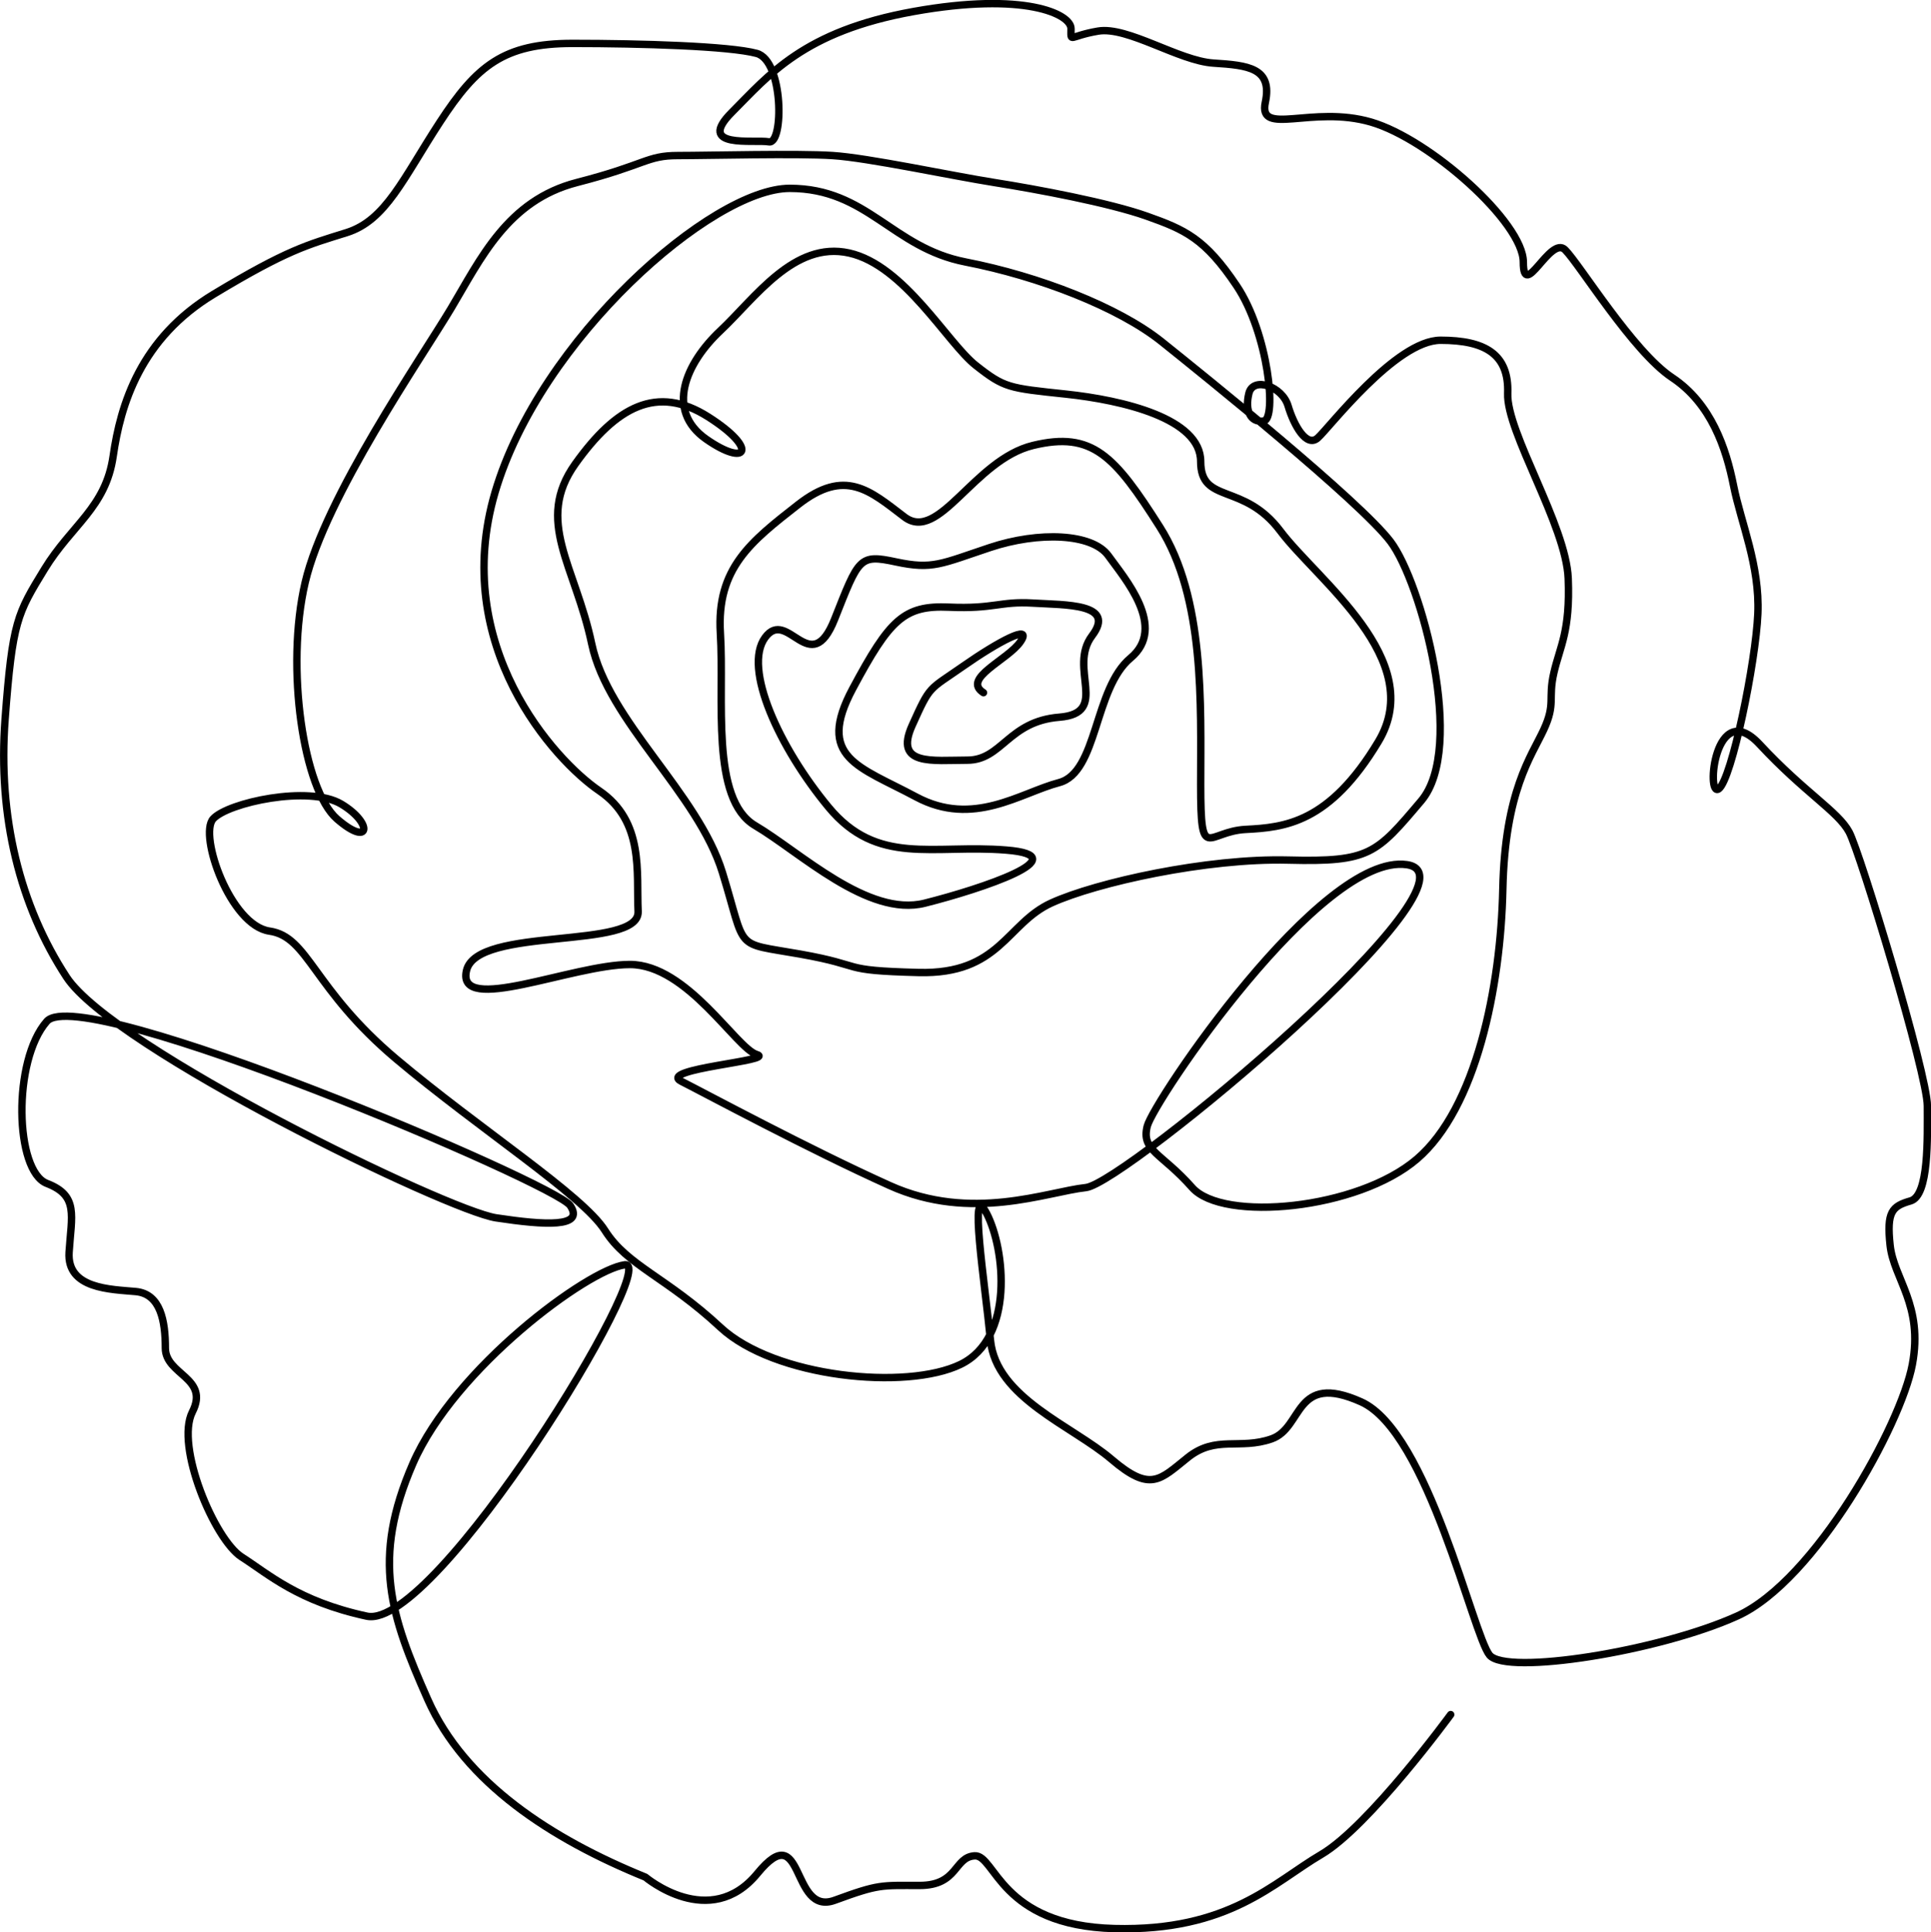 <svg xmlns="http://www.w3.org/2000/svg" viewBox="0 0 260.76 260.91"><defs><style>.cls-1{fill:none;stroke:#000;stroke-linecap:round;stroke-linejoin:round;}</style></defs><g id="Calque_2" data-name="Calque 2"><g id="Calque_2-2" data-name="Calque 2"><path class="cls-1" d="M132.81,93.53c-3-1.93,3.31-4.42,5-6.9s-3,0-7.73,3.31-4.41,2.48-6.9,8,2.76,4.7,7.45,4.7,5.52-5.25,12.42-5.8,1.11-6.62,4.42-11-3.59-4.14-8-4.41-5.25.82-11.32.55-8,1.65-13,11,.83,10.48,8.56,14.62,14.07-.55,19.31-1.93,4.69-12.69,9.66-16.83-.83-10.77-3-13.8-9.39-3.31-16-1.11-7.73,3-12.69,1.94-5-.56-8.28,7.72-6.35-1.65-9.39,2.49,1.94,14.9,8.56,22.9,14.07,5,24,5.8-3.31,5.24-11,7.17-16.84-6.9-22.91-10.48-4.14-17.11-4.69-25.94,4.14-12.42,10.49-17.39,9.66-1.93,14.35,1.65,9.38-7.72,17.39-9.65,11,1.38,17.11,11,5.52,24,5.52,34.78.82,6.34,6.07,6.07,11.31-.83,17.93-11.87-8.27-21.8-13.24-28.42-10.76-3.59-10.76-9.39-10.49-8.28-18.22-9.1-8.28-.83-12.14-3.87-9.66-13.52-17.11-15.18-12.7,6.08-17.39,10.49-7.45,10.76-1.93,14.63,7.18,1.38.28-3-12.42-1.38-17.94,6.35,0,13.8,2.21,24.29,14.35,20.14,17.66,30.9,1.38,9.39,10.48,11,5,2.21,16,2.49,11.87-6.63,17.94-9.39,21-6.07,32-5.79,11.87-.83,17.94-8,0-29.53-4.14-35-25.11-22.36-30.91-27-16.56-8.83-26.49-10.76-13.25-9.94-23.74-9.94S72.93,45.79,66.85,66.48s8,36.16,14.08,40.3,5,11,5.24,16.28-21.8,1.93-23.18,8,14.35-.83,22.08-.83,14.35,11.32,17.11,12.15S88.66,144.31,92,146s17.11,9.11,28.15,14.08,21.25.83,26.49.27,54.92-41.94,43.33-43.6-34.22,32-35.05,35.32,1.93,3.59,6.07,8.28,22.36,3,30.36-3.86,11.31-23.18,11.59-36.43,3.86-17.94,5.52-21.52.55-4.14,1.38-7.73,2.21-5.52,1.93-12.7-8.36-19.75-8.17-25-3-7.17-9.06-7.17-15.09,11.88-16.6,13.2-3.21-1.69-4-4.34-4.72-4-5.29-1.69.2,4,2,3.74S171.29,45,167,38.59s-7-7.58-12.12-9.4-14.86-3.64-20.62-4.55-17-3.33-21.83-3.64S95.8,21,91.55,21s-4.24,1.22-13.64,3.64-13,10.31-17,17-17,25.46-19.7,37-.23,28,4.29,31.93,4.92.59.59-2-15.34-.2-17.31,2,2.33,14.39,7.61,15.15S42.2,133.47,53.52,143s25.15,18.36,28.17,23.14,8.3,6.29,15.59,13.08,25.15,8.55,32.44,5,6-15.6,3.52-20.37-.25,9.3.51,17.1,11.06,11.57,16.35,16.09,6.53,2.77,10.31-.25,7-1,11.31-2.51,3-9.06,12.08-5,15.09,31.44,17.35,34.2,22.89-.5,33.45-5.28,22.13-25.9,23.64-33.95-2.51-11.57-3-16.1.25-5.28,2.76-6,2.27-8.55,2.27-12.82-9.06-34.21-10.57-37-6-5.29-12.07-11.82-7.29,7.29-5.53,6,5-17.1,5.28-23.64S235.1,70.6,234.1,65.57s-3-11.07-8.3-14.59-12.46-15.26-14.45-17.25-5.64,7-5.64,1.66S193.1,18.8,185.14,16.48s-15.26,2-14.27-2.66-2.32-5-7-5.3-11.61-5-15.59-4.32-3.65,1.66-3.65-.33-6.31-5-21.24-2.32-19.57,8.62-24.55,13.6,3,3.65,5,4,2-10.95-1.66-11.94S86.61,5.86,77.32,5.86s-12.94,3-17.91,10.62S52.11,29.75,46.8,31.41s-8,2.32-17.91,8.29S16.28,54.63,15.28,61.59,9.65,70.88,6,76.86s-4.32,7-5.31,20.23,2,25.21,8.29,34.83S60.4,163.44,67,164.44,79,165.76,77,162.78,11,132.59,6.33,137.9s-4.32,20.23,0,21.89,3.32,4.31,3,9.29,5.64,5,9,5.31,4,4,4,7.63,6,4,3.65,8.62,3,17.25,6.64,19.58,7.63,6,16.91,8,39.81-48.1,34.84-47.44S61.4,184.67,55.76,197.61s-3,20.57,2,31.85,16.74,18.86,29.4,24c0,0,8.69,7.34,15.12-.5s4.42,5.83,10.44,3.62,6.23-2,11.46-2,4.62-3.82,7.43-4S135,260,150.49,260.4s21.5-6.23,27.93-10,17.48-18.89,17.48-18.89"/></g></g></svg>